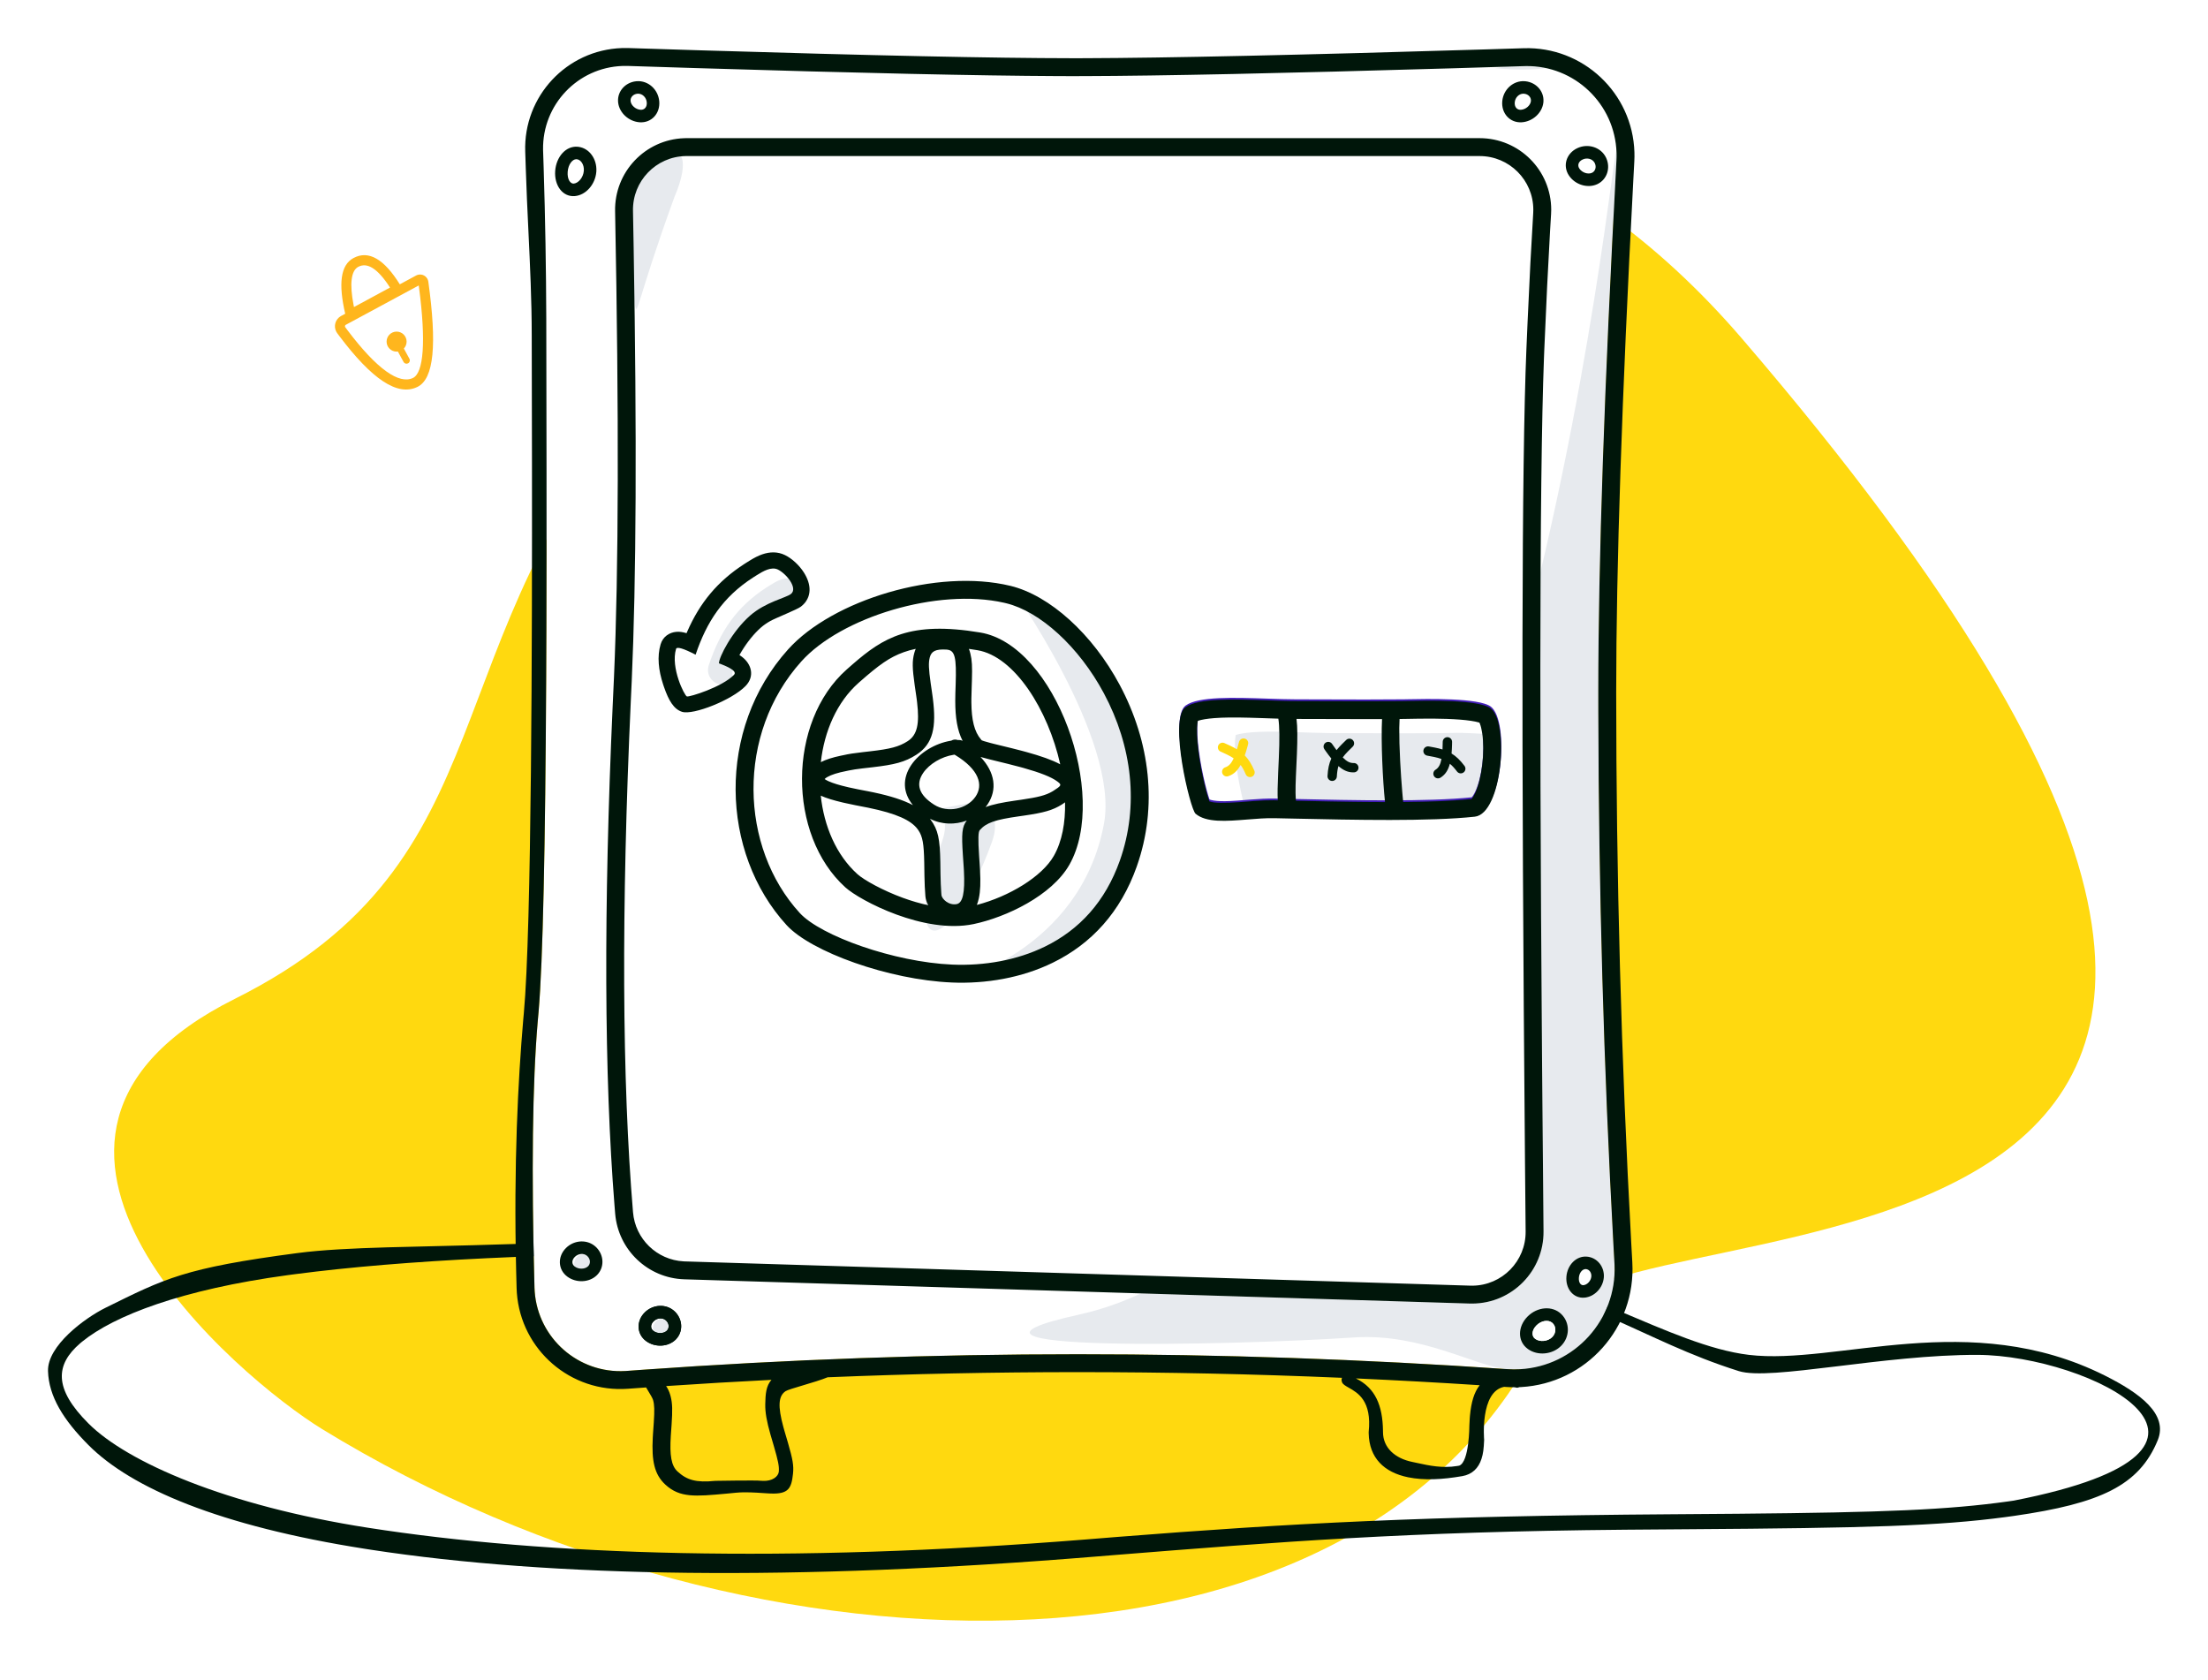<svg width="184" height="140" viewBox="0 0 184 140" fill="none" xmlns="http://www.w3.org/2000/svg">
<g filter="url(#filter0_d)">
<path d="M121.84 101.222C131.163 102.358 139.163 108.108 145.746 108.896C153.063 109.771 164.128 104.964 175.411 110.622C178.315 112.078 180.7 113.829 179.812 116.004C178.263 119.794 175.005 121.279 167.866 122.309L167.105 122.414C161.587 123.148 155.656 123.326 140.621 123.425L135.484 123.464C117.156 123.624 106.557 124.482 92.832 125.578L91.434 125.692C66.159 127.771 45.985 127.438 30.911 125.133L30.456 125.062C18.276 123.155 10.954 119.999 7.38 116.419C5.276 114.311 4.063 112.346 4.001 110.246C3.938 108.145 7.042 105.836 8.809 104.964C13.731 102.536 15.337 101.655 24.799 100.411C28.874 99.876 34.977 99.919 42.033 99.681C67.344 98.826 106.445 99.344 121.84 101.222Z" fill="white"/>
<path fill-rule="evenodd" clip-rule="evenodd" d="M129.234 105.808C114.886 138.284 62.962 137.238 26.833 115.072C19.933 110.839 -3.786 90.886 19.559 79.235C42.903 67.584 35.426 49.688 54.266 28.343C76.053 3.659 116.627 -9.002 145.162 24.21C217.688 108.623 134.066 94.873 129.234 105.808Z" fill="#FFD90F"/>
<path fill-rule="evenodd" clip-rule="evenodd" d="M33.317 19.691C32.023 17.612 30.727 16.814 29.452 17.504C28.372 18.088 28.193 19.648 28.767 22.144L28.423 22.329C27.95 22.584 27.773 23.175 28.028 23.648C28.05 23.689 28.075 23.728 28.103 23.765L28.288 24.012C30.98 27.584 33.114 29.047 34.779 28.243C36.178 27.566 36.414 24.686 35.695 19.474C35.644 19.109 35.319 18.85 34.957 18.876L34.911 18.881C34.829 18.892 34.749 18.918 34.676 18.957L33.317 19.691ZM29.499 21.584L32.501 19.96L32.494 19.949C31.461 18.348 30.587 17.838 29.849 18.238L29.815 18.257C29.27 18.59 29.119 19.635 29.466 21.421L29.499 21.584ZM34.895 19.787L28.819 23.064C28.751 23.1 28.726 23.184 28.762 23.252C28.766 23.258 28.769 23.263 28.773 23.269L28.952 23.508C31.413 26.773 33.265 28.048 34.416 27.492C35.291 27.069 35.52 24.501 34.912 19.908L34.895 19.787ZM33.654 25.041C33.797 24.891 33.884 24.688 33.884 24.465C33.884 24.004 33.511 23.631 33.05 23.631C32.59 23.631 32.216 24.004 32.216 24.465C32.216 24.925 32.59 25.299 33.05 25.299C33.087 25.299 33.122 25.296 33.157 25.292L33.632 26.162L33.649 26.19C33.729 26.303 33.883 26.341 34.009 26.273C34.144 26.2 34.193 26.031 34.12 25.896L33.654 25.041Z" fill="#FFB61D"/>
<path fill-rule="evenodd" clip-rule="evenodd" d="M121.84 101.222C131.163 102.358 139.163 108.108 145.746 108.896C153.063 109.771 164.128 104.964 175.411 110.622C178.315 112.078 180.7 113.829 179.812 116.004C178.263 119.794 175.005 121.279 167.866 122.309L167.105 122.414C161.587 123.148 155.656 123.326 140.621 123.425L135.484 123.464C117.156 123.624 106.557 124.482 92.832 125.578L91.434 125.692C66.159 127.771 45.985 127.438 30.911 125.133L30.456 125.062C18.276 123.155 10.954 119.999 7.38 116.419C5.276 114.311 4.063 112.346 4.001 110.246C3.938 108.145 7.042 105.836 8.809 104.964C13.731 102.536 15.337 101.655 24.799 100.411C28.874 99.876 34.977 99.919 42.033 99.681C67.344 98.826 106.445 99.344 121.84 101.222ZM24.59 102.171L23.97 102.253C15.152 103.449 9.515 105.625 6.845 107.794L6.678 107.933C4.628 109.7 4.436 111.686 7.384 114.623C10.606 117.833 18.825 121.456 30.677 123.302C45.514 125.614 65.461 126.285 90.512 124.275L93.138 124.063C107.601 122.926 118.697 122.321 139.233 122.177L144.902 122.134C157.128 122.024 162.325 121.805 167.341 121.108L167.818 121.039C189.971 116.706 173.986 108.931 164.816 108.896C156.962 108.866 147.529 111.075 144.902 110.248C136.622 107.642 132.371 103.651 121.84 102.375L118.778 102.008L116.164 101.884C73.321 99.894 42.788 99.792 24.59 102.171Z" fill="#00160A"/>
<path d="M52.337 1.5C52.185 1.495 52.033 1.495 51.881 1.5C48.132 1.629 45.189 4.743 45.257 8.482L45.26 8.595L45.306 9.996C45.437 14.204 45.51 18.396 45.523 22.57L45.546 35.416C45.551 40.039 45.548 44.212 45.534 48.298L45.516 52.631C45.443 66.428 45.246 76.11 44.882 80.325L44.811 81.113C44.371 86.264 44.28 93.662 44.541 103.291C44.544 103.402 44.549 103.514 44.558 103.625C44.846 107.528 48.214 110.469 52.109 110.244L52.227 110.237L53.521 110.142C65.621 109.279 77.722 108.847 89.822 108.847C101.666 108.847 113.601 109.261 125.626 110.088C125.974 110.112 126.323 110.114 126.671 110.094C131.231 109.837 134.729 105.968 134.545 101.42L134.539 101.282L134.447 99.642C133.64 84.868 133.222 70.094 133.193 55.32L133.192 53.678C133.192 42.91 133.696 28.142 134.704 9.367C134.716 9.157 134.718 8.946 134.711 8.736C134.585 4.66 131.211 1.451 127.149 1.511L127.026 1.514L120.878 1.7C106.91 2.112 96.739 2.327 90.359 2.346L89.265 2.347L88.14 2.344C81.627 2.316 71.545 2.093 57.887 1.674L52.337 1.5Z" fill="white"/>
<path fill-rule="evenodd" clip-rule="evenodd" d="M126.549 1.116C126.057 1.386 125.408 1.575 124.602 1.685C126.676 1.869 128.306 1.826 129.493 1.556L129.236 1.524C128.4 1.419 127.505 1.283 126.549 1.116Z" fill="#E7EAEE"/>
<path fill-rule="evenodd" clip-rule="evenodd" d="M48.564 100.527L48.622 100.53C48.98 100.554 49.233 100.834 49.2 101.143C49.162 101.497 48.784 101.84 48.372 101.868C48.044 101.891 47.816 101.638 47.852 101.247C47.891 100.836 48.212 100.529 48.564 100.527Z" fill="#E7EAEE"/>
<path fill-rule="evenodd" clip-rule="evenodd" d="M55.126 105.898L55.184 105.901C55.542 105.925 55.795 106.205 55.762 106.514C55.724 106.868 55.346 107.211 54.934 107.239C54.606 107.262 54.378 107.01 54.414 106.618C54.453 106.207 54.775 105.9 55.126 105.898Z" fill="#E7EAEE"/>
<path fill-rule="evenodd" clip-rule="evenodd" d="M89.895 105.546C75.658 108.688 102.389 108.133 112.817 107.445C118.492 107.07 123.024 109.905 125.626 110.084C125.974 110.108 126.323 110.11 126.671 110.091C131.231 109.833 134.728 105.964 134.545 101.416L134.538 101.278L134.447 99.638C133.64 84.864 133.222 70.09 133.193 55.316L133.192 53.675C133.192 42.906 133.696 28.138 134.704 9.364C134.715 9.153 134.718 8.942 134.711 8.732C134.584 4.657 126.775 97.407 89.895 105.546Z" fill="#E7EAEE"/>
<path d="M132.12 101.75L132.171 101.752C132.43 101.773 132.642 102.043 132.612 102.373C132.578 102.738 132.263 103.066 131.949 103.091C131.728 103.109 131.541 102.871 131.574 102.463C131.608 102.046 131.869 101.756 132.12 101.75Z" fill="white"/>
<path fill-rule="evenodd" clip-rule="evenodd" d="M132.031 104.133C131.104 104.206 130.452 103.378 130.533 102.38C130.612 101.411 131.35 100.641 132.236 100.711C133.108 100.78 133.734 101.576 133.651 102.471C133.571 103.33 132.864 104.067 132.031 104.133ZM132.17 101.753L132.12 101.751C131.869 101.758 131.608 102.047 131.574 102.464C131.541 102.872 131.727 103.11 131.948 103.092C132.263 103.068 132.577 102.739 132.611 102.374C132.642 102.044 132.43 101.774 132.17 101.753Z" fill="white"/>
<path d="M123.302 7.512C126.597 7.512 129.268 10.183 129.268 13.478C129.268 13.601 129.264 13.724 129.257 13.847L129.169 15.309C129.009 18.083 128.849 21.376 128.69 25.189L128.665 25.8C128.276 36.057 128.263 60.323 128.628 98.598C128.66 101.893 126.014 104.589 122.72 104.621C122.639 104.621 122.559 104.621 122.479 104.618L57.026 102.599C53.996 102.505 51.517 100.153 51.265 97.132L51.209 96.45C50.347 85.584 50.296 71.711 51.056 54.829L51.167 52.408C51.555 43.524 51.585 30.586 51.258 13.592C51.195 10.332 53.76 7.633 57.005 7.516L57.166 7.512L123.302 7.512Z" fill="white"/>
<path fill-rule="evenodd" clip-rule="evenodd" d="M79.296 77.87C82.188 77.992 85.157 77.479 87.732 76.221C90.957 74.645 93.384 72.001 94.727 68.21C96.497 63.216 95.847 57.817 93.303 53.065C91.039 48.835 87.48 45.616 84.199 44.82C84.199 44.82 93.303 57.627 91.999 64.628C90.005 75.333 79.296 77.87 79.296 77.87Z" fill="#E7EAEE"/>
<path fill-rule="evenodd" clip-rule="evenodd" d="M81.398 62.828C82.805 63.412 83.235 64.496 82.687 66.082L82.656 66.171C79.092 75.956 74.89 76.045 78.486 66.171C78.921 64.975 78.813 64.057 78.162 63.418C79.313 63.184 80.392 62.987 81.398 62.828Z" fill="#E7EAEE"/>
<path fill-rule="evenodd" clip-rule="evenodd" d="M59.078 51.387C60 48.648 61.347 46.588 63.863 44.96L64.183 44.757C64.726 44.417 65.395 44.031 65.939 44.294C66.631 44.629 67.632 45.85 67.023 46.329C66.61 46.654 64.909 46.999 63.627 48.123C62.113 49.449 61.024 51.585 61.024 52.108C61.024 53.815 58.534 53.005 59.078 51.387Z" fill="#E7EAEE"/>
<path fill-rule="evenodd" clip-rule="evenodd" d="M56.228 12.345C53.063 21.036 53.084 22.76 52.895 21.262C52.28 16.418 51.817 13.234 52.547 11.3C53.471 8.852 55.787 8.371 56.384 8.655C57.645 9.256 56.228 12.345 56.228 12.345Z" fill="#E7EAEE"/>
<path fill-rule="evenodd" clip-rule="evenodd" d="M108.304 57.016L107.25 56.983C106.001 56.952 105.101 56.959 104.345 57.018C103.739 57.066 103.286 57.148 103.029 57.229L102.979 57.246L102.973 57.27C102.945 57.412 102.925 57.602 102.916 57.831L102.913 57.919C102.896 58.607 102.979 59.526 103.145 60.552C103.28 61.394 103.465 62.268 103.658 63.005L103.707 63.187C103.782 63.462 103.854 63.701 103.917 63.887L103.94 63.953L103.968 63.964C104.356 64.101 105.127 64.118 106.614 64.008L107.624 63.929C108.305 63.879 108.801 63.858 109.29 63.864L114.037 63.963C114.702 63.975 115.302 63.985 115.889 63.993L116.956 64.005C119.619 64.16 122.546 64.044 122.91 63.381C124.021 61.359 124.544 57.195 124.021 57.167C123.079 57.117 121.938 57.058 121.396 57.065L120.146 57.088L119.011 57.097C118.493 57.1 117.953 57.102 117.373 57.102L110.867 57.087C110.444 57.084 110.03 57.074 109.283 57.049L108.304 57.016Z" fill="#E7EAEE"/>
<path fill-rule="evenodd" clip-rule="evenodd" d="M58.415 0.194L52.385 0.004C52.2 -0.002 52.014 -0.001 51.829 0.005C47.219 0.163 43.61 4.029 43.769 8.639L43.815 10.038C43.869 11.765 43.951 13.49 44.033 15.211C44.172 18.135 44.311 21.05 44.311 23.957L44.331 34.5C44.349 49.204 44.305 73.419 43.652 80.433L43.602 80.984C43.178 85.953 42.797 92.945 43.014 101.96L43.05 103.327C43.053 103.461 43.06 103.596 43.07 103.73C43.422 108.495 47.57 112.072 52.334 111.719L53.627 111.626L53.841 111.61C53.884 111.682 53.928 111.755 53.971 111.826C54.181 112.172 54.376 112.495 54.422 112.653C54.536 113.053 54.549 113.506 54.482 114.53L54.415 115.49L54.397 115.802C54.299 117.716 54.52 118.855 55.454 119.713C56.655 120.815 57.928 120.698 60.534 120.459L60.652 120.448L61.323 120.383C62.098 120.308 62.97 120.369 63.565 120.41L63.565 120.41C63.736 120.422 63.884 120.432 64 120.437L64.22 120.448C65.716 120.508 65.953 120.015 66.084 118.798C66.156 118.128 66.062 117.6 65.668 116.238L65.373 115.235L65.275 114.886C64.815 113.185 64.857 112.336 65.457 111.925C65.602 111.825 66.21 111.645 66.911 111.436C67.632 111.222 68.452 110.978 68.968 110.763C75.919 110.477 82.871 110.334 89.822 110.334C97.126 110.334 104.464 110.492 111.838 110.807C111.789 110.887 111.78 111.002 111.832 111.163C111.891 111.344 112.113 111.47 112.396 111.63C113.148 112.055 114.332 112.725 114.057 115.327L114.058 115.433C114.099 117.484 115.342 118.687 117.342 119.095C118.679 119.368 120.2 119.286 121.857 118.999C122.677 118.857 123.205 118.344 123.457 117.562C123.597 117.131 123.646 116.743 123.679 115.971C123.679 115.971 123.314 111.96 125.343 111.559C125.403 111.563 125.463 111.567 125.524 111.571C125.759 111.588 125.994 111.595 126.229 111.595C126.261 111.602 126.293 111.61 126.325 111.619C126.422 111.645 126.515 111.63 126.599 111.587C126.651 111.584 126.703 111.582 126.755 111.579C132.183 111.272 136.334 106.623 136.027 101.195L135.936 99.556C135.101 84.262 134.683 68.968 134.683 53.674C134.683 43.259 135.157 29.074 136.104 11.12L136.193 9.443C136.207 9.19 136.21 8.938 136.202 8.685C136.048 3.745 131.919 -0.135 126.979 0.018L123.848 0.115C108.333 0.585 97.169 0.83 90.357 0.85L89.266 0.851C82.906 0.846 72.622 0.627 58.415 0.194ZM123.307 111.424C119.859 111.201 116.419 111.012 112.987 110.858C114.631 111.656 115.216 113.145 115.249 115.205L115.25 115.327C115.25 116.659 116.287 117.53 117.681 117.814C117.828 117.844 117.977 117.877 118.13 117.91C119.094 118.119 120.195 118.358 121.417 118.157L121.602 118.126C122.447 117.814 122.447 114.779 122.447 114.779C122.456 114.533 122.465 114.372 122.479 114.176L122.497 113.956C122.603 112.851 122.834 112.026 123.307 111.424ZM55.856 112.242C55.775 111.959 55.659 111.71 55.51 111.495C58.436 111.297 61.362 111.124 64.289 110.977C63.832 111.486 63.789 112.174 63.772 112.997C63.757 113.705 63.901 114.458 64.202 115.52L64.22 115.583L64.495 116.521C64.832 117.68 64.934 118.164 64.905 118.57L64.899 118.639C64.859 119.016 64.375 119.441 63.557 119.393L63.411 119.386C63.061 119.332 59.607 119.393 59.607 119.393C58.013 119.554 57.245 119.332 56.463 118.614C55.938 118.132 55.797 117.276 55.901 115.636L55.965 114.716C56.046 113.513 56.039 112.95 55.888 112.36L55.856 112.242ZM51.88 1.496C52.032 1.49 52.185 1.49 52.337 1.495L57.886 1.67C71.544 2.088 81.627 2.312 88.14 2.34L89.265 2.343L90.358 2.341C96.739 2.323 106.909 2.107 120.877 1.696L127.025 1.509L127.149 1.506C131.211 1.446 134.584 4.656 134.711 8.731C134.718 8.942 134.715 9.152 134.704 9.363C133.696 28.137 133.191 42.906 133.191 53.674L133.193 55.315C133.222 70.089 133.64 84.864 134.447 99.638L134.538 101.278L134.545 101.416C134.728 105.963 131.23 109.832 126.671 110.09C126.323 110.11 125.974 110.107 125.626 110.084C113.601 109.256 101.666 108.843 89.822 108.843C77.722 108.843 65.621 109.274 53.521 110.138L52.226 110.232L52.108 110.24C48.213 110.464 44.846 107.524 44.557 103.62C44.549 103.509 44.543 103.398 44.54 103.286C44.279 93.658 44.37 86.26 44.811 81.109L44.881 80.32C45.246 76.106 45.442 66.423 45.515 52.627L45.534 48.293C45.547 44.207 45.55 40.035 45.545 35.411L45.523 22.566C45.509 18.391 45.437 14.2 45.305 9.991L45.259 8.59L45.256 8.477C45.188 4.738 48.131 1.624 51.88 1.496ZM129.268 13.478C129.268 10.183 126.597 7.512 123.302 7.512L57.165 7.512L57.005 7.516C53.759 7.633 51.195 10.333 51.258 13.593C51.584 30.586 51.554 43.525 51.166 52.408L51.055 54.829C50.295 71.711 50.347 85.585 51.209 96.45L51.264 97.132C51.517 100.154 53.995 102.506 57.026 102.599L122.478 104.619C122.558 104.621 122.639 104.622 122.719 104.621C126.014 104.59 128.659 101.893 128.628 98.599C128.263 60.323 128.275 36.057 128.665 25.8L128.689 25.19C128.849 21.377 129.008 18.083 129.169 15.309L129.256 13.848C129.264 13.725 129.268 13.601 129.268 13.478ZM57.222 9.004H123.302C125.773 9.004 127.776 11.007 127.776 13.478C127.776 13.57 127.773 13.663 127.768 13.755C127.611 16.271 127.456 19.274 127.301 22.766L127.199 25.127C126.805 34.55 126.767 57.116 127.083 92.859L127.136 98.613C127.16 101.084 125.176 103.106 122.705 103.13C122.645 103.13 122.584 103.13 122.524 103.128L57.072 101.108L56.973 101.104C54.745 100.987 52.937 99.242 52.751 97.008C51.832 86.002 51.771 71.784 52.569 54.362L52.644 52.75C53.021 44.367 53.074 32.346 52.805 16.676L52.749 13.564C52.701 11.093 54.666 9.052 57.136 9.004C57.165 9.004 57.194 9.004 57.222 9.004ZM54.936 4.429C55.031 5.443 54.296 6.257 53.306 6.189C52.4 6.127 51.604 5.404 51.511 4.533L51.506 4.469C51.448 3.603 52.112 2.867 53.002 2.772L53.069 2.766C54.019 2.701 54.846 3.452 54.936 4.429ZM53.185 3.807L53.127 3.809C52.769 3.834 52.516 4.113 52.549 4.422C52.587 4.776 52.965 5.119 53.377 5.147C53.705 5.17 53.933 4.918 53.897 4.526C53.859 4.115 53.537 3.808 53.185 3.807ZM47.907 12.338C46.875 12.429 46.179 11.436 46.265 10.245C46.349 9.078 47.151 8.14 48.143 8.228L48.207 8.235C49.119 8.354 49.748 9.251 49.697 10.256L49.692 10.326C49.607 11.354 48.837 12.255 47.907 12.338ZM48.066 9.269L48.016 9.267C47.699 9.271 47.351 9.699 47.306 10.321C47.261 10.942 47.529 11.323 47.814 11.298C48.202 11.263 48.606 10.791 48.652 10.24C48.695 9.718 48.401 9.299 48.066 9.269ZM125.189 4.429C125.095 5.443 125.83 6.257 126.82 6.189C127.725 6.127 128.522 5.404 128.615 4.533L128.62 4.469C128.678 3.603 128.014 2.867 127.124 2.772L127.057 2.766C126.107 2.701 125.28 3.452 125.189 4.429ZM126.941 3.807L126.998 3.809C127.357 3.834 127.61 4.113 127.577 4.422C127.539 4.776 127.161 5.119 126.748 5.147C126.42 5.17 126.193 4.918 126.229 4.526C126.267 4.115 126.589 3.808 126.941 3.807ZM130.749 10.631C130.195 9.808 130.532 8.765 131.457 8.339C132.349 7.929 133.413 8.27 133.831 9.125L133.859 9.186C134.223 10.004 133.917 10.947 133.138 11.33L133.08 11.357C132.28 11.712 131.255 11.384 130.749 10.631ZM132.899 9.596L132.872 9.545C132.695 9.241 132.268 9.116 131.893 9.288C131.536 9.452 131.431 9.776 131.615 10.048C131.846 10.392 132.332 10.547 132.657 10.403C132.941 10.277 133.057 9.918 132.899 9.596ZM47.169 99.987C46.446 100.704 46.485 101.799 47.288 102.384C48.021 102.918 49.096 102.876 49.727 102.269L49.772 102.223C50.373 101.597 50.338 100.606 49.716 99.961L49.669 99.914C48.983 99.253 47.868 99.297 47.169 99.987ZM48.911 100.636L48.954 100.675C49.213 100.924 49.226 101.301 49.003 101.516C48.746 101.763 48.236 101.783 47.902 101.54C47.636 101.346 47.624 101.006 47.904 100.73C48.197 100.44 48.641 100.411 48.911 100.636ZM53.85 107.753C53.048 107.169 53.008 106.073 53.732 105.357C54.43 104.666 55.546 104.623 56.231 105.283L56.279 105.331C56.9 105.975 56.935 106.966 56.334 107.593L56.289 107.638C55.658 108.245 54.584 108.287 53.85 107.753ZM55.517 106.044L55.474 106.005C55.203 105.781 54.759 105.809 54.466 106.099C54.187 106.376 54.199 106.715 54.465 106.909C54.799 107.152 55.309 107.132 55.565 106.886C55.789 106.67 55.775 106.294 55.517 106.044ZM127.295 105.704C126.464 106.542 126.442 107.775 127.327 108.409C128.138 108.99 129.352 108.875 130.078 108.16C130.831 107.419 130.853 106.227 130.112 105.502C129.363 104.768 128.105 104.887 127.295 105.704ZM129.349 106.218L129.391 106.257C129.698 106.558 129.689 107.079 129.346 107.416C128.977 107.78 128.327 107.841 127.935 107.56C127.618 107.333 127.626 106.853 128.037 106.439C128.453 106.019 129.032 105.951 129.349 106.218ZM132.03 104.129C131.104 104.203 130.452 103.374 130.533 102.376C130.611 101.407 131.35 100.638 132.236 100.708C133.108 100.777 133.734 101.572 133.651 102.467C133.571 103.326 132.864 104.064 132.03 104.129ZM132.17 101.749L132.12 101.748C131.869 101.754 131.607 102.043 131.574 102.461C131.541 102.869 131.727 103.106 131.948 103.089C132.263 103.064 132.577 102.735 132.611 102.37C132.642 102.04 132.43 101.77 132.17 101.749Z" fill="#00160A"/>
<path fill-rule="evenodd" clip-rule="evenodd" d="M53.732 105.356C53.008 106.073 53.047 107.168 53.85 107.752C54.583 108.287 55.658 108.245 56.289 107.638L56.334 107.592C56.935 106.966 56.9 105.975 56.279 105.33L56.231 105.283C55.545 104.622 54.43 104.666 53.732 105.356ZM55.474 106.005L55.516 106.044C55.775 106.293 55.788 106.67 55.565 106.885C55.309 107.132 54.799 107.152 54.464 106.908C54.199 106.715 54.186 106.375 54.466 106.099C54.759 105.809 55.203 105.78 55.474 106.005Z" fill="#00160A"/>
<path d="M129.349 106.222L129.391 106.261C129.698 106.562 129.689 107.083 129.346 107.421C128.977 107.784 128.327 107.845 127.935 107.565C127.617 107.337 127.626 106.857 128.037 106.443C128.453 106.023 129.032 105.955 129.349 106.222Z" fill="white"/>
<path fill-rule="evenodd" clip-rule="evenodd" d="M63.513 42.194C63.169 42.314 62.858 42.476 62.474 42.713L62.18 42.897L62.034 42.99C59.809 44.426 58.324 46.212 57.268 48.63L57.211 48.761L57.169 48.748C56.888 48.666 56.634 48.626 56.362 48.648C55.783 48.696 55.243 49.044 55.05 49.691C54.749 50.701 54.873 51.857 55.264 53.04L55.338 53.257C55.719 54.353 56.142 55.097 56.844 55.315C57.777 55.604 61.003 54.325 62.127 53.165C62.93 52.337 62.608 51.325 61.845 50.741L61.775 50.689L61.701 50.638L61.617 50.584L61.673 50.484C61.712 50.415 61.753 50.345 61.796 50.275C62.252 49.519 62.822 48.803 63.4 48.297C63.622 48.102 63.879 47.924 64.173 47.757C64.626 47.499 66.436 46.789 66.741 46.549C67.72 45.779 67.606 44.665 66.987 43.699C66.603 43.098 65.997 42.534 65.412 42.251C64.798 41.954 64.155 41.971 63.513 42.194ZM64.827 43.459C65.519 43.794 66.52 45.015 65.911 45.494C65.498 45.819 63.797 46.164 62.515 47.288C61.002 48.614 59.912 50.75 59.912 51.273L60.085 51.338C61.029 51.701 61.388 51.999 61.164 52.231C60.163 53.263 57.442 54.095 57.241 54.032C57.042 53.971 55.869 51.643 56.337 50.074C56.399 49.864 56.942 50.024 57.967 50.552C58.889 47.813 60.235 45.753 62.751 44.125L63.071 43.922C63.614 43.582 64.283 43.196 64.827 43.459Z" fill="#00160A"/>
<path fill-rule="evenodd" clip-rule="evenodd" d="M65.55 73.086C60.024 67.047 59.704 56.746 65.674 50.112C69.382 45.991 78.099 43.337 84.198 44.816C87.48 45.612 91.039 48.831 93.303 53.061C95.846 57.813 96.496 63.212 94.727 68.206C93.384 71.997 90.957 74.641 87.731 76.217C85.156 77.475 82.187 77.988 79.295 77.866C74.077 77.646 67.588 75.314 65.55 73.086ZM91.988 53.765C89.909 49.881 86.669 46.95 83.847 46.266L83.679 46.226C78.115 44.965 70.089 47.435 66.782 51.11C61.339 57.16 61.631 66.595 66.65 72.079C68.382 73.972 74.501 76.171 79.358 76.376C82.017 76.488 84.743 76.017 87.077 74.876C89.958 73.469 92.111 71.123 93.321 67.708C94.941 63.135 94.343 58.166 91.988 53.765ZM89.115 68.055C92.415 62.261 87.941 49.75 81.692 48.706C75.817 47.724 73.591 49.149 71.058 51.346L70.568 51.776C65.609 56.159 65.609 65.577 70.453 69.946C71.671 71.044 77.026 73.86 81.136 72.999C83.861 72.427 87.653 70.621 89.115 68.055ZM75.322 50.34C75.633 50.229 75.962 50.137 76.311 50.065C76.264 50.174 76.224 50.289 76.191 50.411C76.005 51.092 76.025 51.675 76.224 53.093L76.361 54.033C76.372 54.116 76.383 54.192 76.393 54.27L76.423 54.509C76.635 56.304 76.443 57.241 75.64 57.758C74.905 58.23 74.182 58.409 72.532 58.601L71.914 58.671C71.152 58.759 70.752 58.819 70.271 58.928L70.054 58.972C69.387 59.112 68.834 59.286 68.404 59.505C68.688 56.94 69.738 54.5 71.555 52.893C73.27 51.378 74.134 50.766 75.322 50.34ZM81.446 50.177C81.205 50.137 80.97 50.1 80.741 50.069C80.789 50.19 80.83 50.319 80.863 50.455C81.003 51.024 81.027 51.529 80.993 52.68L80.977 53.176C80.959 53.654 80.951 53.938 80.948 54.211L80.948 54.539C80.962 55.994 81.19 56.962 81.75 57.617L81.813 57.687L81.837 57.698C81.872 57.712 81.916 57.727 81.968 57.745L82.023 57.763C82.151 57.803 82.312 57.849 82.518 57.903L82.862 57.991L84.332 58.351C84.621 58.423 84.878 58.488 85.124 58.553L85.528 58.662C86.744 58.997 87.675 59.323 88.353 59.687C87.341 55.156 84.555 50.696 81.446 50.177ZM88.516 63.019C88.6 62.966 88.679 62.911 88.754 62.856C88.79 64.546 88.507 66.109 87.819 67.317C86.831 69.052 84.086 70.704 81.406 71.403C81.473 71.232 81.528 71.046 81.57 70.847C81.701 70.236 81.722 69.535 81.67 68.543L81.638 68.009L81.59 67.306C81.498 65.903 81.52 65.316 81.642 65.176C82.192 64.543 82.955 64.301 84.895 64.023L85.344 63.959C86.966 63.722 87.727 63.522 88.516 63.019ZM77.116 70.677C77.136 70.928 77.22 71.185 77.355 71.427C76.668 71.282 75.952 71.073 75.222 70.806C73.591 70.209 72.01 69.341 71.452 68.838C69.683 67.243 68.665 64.834 68.397 62.298C68.856 62.509 69.462 62.688 70.214 62.866L70.33 62.893C70.634 62.963 70.944 63.029 71.311 63.101L72.359 63.305C74.703 63.786 75.914 64.345 76.467 65.091L76.523 65.169C76.889 65.703 76.99 66.308 77.02 67.878L77.037 68.997C77.05 69.667 77.07 70.111 77.116 70.677ZM78.88 50.128L78.947 50.135C79.58 50.21 79.714 50.797 79.639 53.012L79.614 53.779C79.608 54.011 79.605 54.197 79.605 54.401C79.606 55.79 79.772 56.868 80.219 57.732C80.135 57.688 80.04 57.663 79.939 57.663L79.838 57.664L79.812 57.665L79.801 57.66C79.63 57.597 79.443 57.617 79.291 57.706L79.276 57.715L79.223 57.724C77.922 57.941 76.629 58.718 75.936 59.747C75.192 60.851 75.229 62.057 76.078 63.089C75.27 62.663 74.199 62.321 72.786 62.023L72.329 61.931C72.061 61.879 71.727 61.815 71.726 61.815L71.457 61.762C71.196 61.709 70.965 61.661 70.744 61.611L70.634 61.585C69.96 61.429 69.429 61.269 69.057 61.101L68.998 61.074C68.884 61.019 68.793 60.967 68.728 60.92L68.72 60.914L68.736 60.897C68.782 60.851 68.852 60.799 68.947 60.745C69.273 60.556 69.81 60.384 70.546 60.242L70.733 60.202C71.06 60.134 71.382 60.086 71.883 60.026L72.697 59.933C74.548 59.718 75.405 59.505 76.366 58.887C77.768 57.984 78.036 56.574 77.74 54.221L77.707 53.972C77.691 53.85 77.673 53.724 77.649 53.562L77.556 52.926C77.39 51.744 77.367 51.236 77.476 50.802L77.486 50.763C77.619 50.273 77.958 50.071 78.88 50.128ZM77.493 64.223C77.511 64.245 77.528 64.268 77.545 64.291C78.18 65.146 78.325 65.902 78.362 67.831L78.376 68.85C78.388 69.487 78.404 69.907 78.44 70.394L78.454 70.569C78.482 70.913 79.07 71.461 79.72 71.337C80.227 71.241 80.422 70.411 80.327 68.565L80.314 68.334L80.24 67.25C80.123 65.476 80.16 64.886 80.565 64.373C79.594 64.738 78.465 64.72 77.493 64.223ZM82.131 63.252C82.733 63.024 83.499 62.87 84.563 62.715L85.14 62.632C86.488 62.435 87.14 62.274 87.692 61.95L87.794 61.887C88.419 61.489 88.479 61.41 88.201 61.185L88.111 61.116C87.62 60.746 86.671 60.377 85.305 59.993L85.016 59.914C84.705 59.83 84.385 59.747 84.007 59.653L82.438 59.268C82.141 59.194 81.904 59.132 81.711 59.074C82.924 60.357 83.125 61.801 82.291 63.035L82.244 63.103C82.207 63.154 82.17 63.203 82.131 63.252ZM79.463 58.894L79.547 58.882L79.608 58.918C81.559 60.104 81.993 61.397 81.272 62.411C80.554 63.42 78.977 63.769 77.846 63.052C76.535 62.221 76.317 61.317 76.926 60.414C77.44 59.651 78.467 59.047 79.463 58.894Z" fill="#00160A"/>
<path fill-rule="evenodd" clip-rule="evenodd" d="M99.835 55.926C99.804 56.072 99.778 56.292 99.77 56.593C99.753 57.311 99.844 58.248 100.002 59.227C100.158 60.195 100.369 61.144 100.564 61.861C100.65 62.178 100.729 62.434 100.794 62.618C100.874 62.647 100.984 62.678 101.134 62.703C101.476 62.76 101.917 62.772 102.474 62.749C102.898 62.731 103.333 62.696 103.805 62.657C103.955 62.645 104.11 62.633 104.268 62.62C104.9 62.571 105.586 62.527 106.252 62.54C106.774 62.551 107.316 62.563 107.874 62.575C112.83 62.684 118.971 62.818 122.643 62.435C122.693 62.385 122.804 62.25 122.95 61.934C123.215 61.361 123.428 60.521 123.539 59.577C123.649 58.641 123.645 57.706 123.539 56.974C123.485 56.608 123.412 56.336 123.34 56.157C123.326 56.12 123.313 56.092 123.302 56.069C123.282 56.063 123.259 56.056 123.232 56.048C123.073 56.002 122.848 55.955 122.558 55.913C121.977 55.828 121.251 55.78 120.49 55.755C119.275 55.716 118.091 55.741 117.413 55.755C117.241 55.759 117.102 55.762 117.003 55.763C114.888 55.785 112.699 55.777 110.554 55.77C109.678 55.767 108.81 55.764 107.958 55.763C107.218 55.762 106.384 55.733 105.554 55.704C105.5 55.702 105.446 55.7 105.393 55.699C104.497 55.667 103.601 55.638 102.762 55.64C101.918 55.642 101.179 55.675 100.592 55.758C100.301 55.8 100.075 55.849 99.907 55.902C99.88 55.91 99.856 55.919 99.835 55.926ZM100.881 62.843C100.88 62.84 100.879 62.837 100.876 62.832C100.894 62.861 100.895 62.869 100.881 62.843ZM99.873 55.785C99.877 55.776 99.879 55.772 99.879 55.772C99.879 55.772 99.877 55.777 99.873 55.785ZM105.597 54.213C102.877 54.119 99.85 54.014 98.794 54.795C97.412 55.819 99.186 63.268 99.647 63.66C100.539 64.418 102.218 64.282 103.946 64.142C104.716 64.08 105.496 64.017 106.221 64.031C106.743 64.042 107.288 64.054 107.85 64.067C112.829 64.176 119.155 64.315 122.918 63.906C125.186 63.66 125.818 56.08 124.232 54.876C123.262 54.14 118.853 54.233 117.359 54.264C117.199 54.268 117.073 54.27 116.987 54.271C114.883 54.293 112.711 54.286 110.57 54.278C109.692 54.275 108.82 54.272 107.959 54.271C107.246 54.271 106.436 54.242 105.597 54.213Z" fill="#421EB7"/>
<path fill-rule="evenodd" clip-rule="evenodd" d="M107.943 54.416C108.803 54.417 109.675 54.42 110.553 54.423C112.359 54.429 114.187 54.435 115.977 54.424L116.971 54.416C117.056 54.415 117.182 54.412 117.342 54.409C118.836 54.377 123.245 54.284 124.215 55.02C125.801 56.224 125.17 63.804 122.902 64.05C119.138 64.459 112.813 64.32 107.834 64.211H107.834H107.834C107.272 64.199 106.727 64.187 106.205 64.176C105.48 64.161 104.699 64.224 103.929 64.287L103.929 64.287H103.929C102.201 64.427 100.523 64.563 99.63 63.804C99.17 63.413 97.396 55.963 98.777 54.94C99.833 54.158 102.861 54.263 105.581 54.358L105.581 54.358C106.256 54.381 106.912 54.404 107.515 54.413L107.516 54.412L107.517 54.413C107.662 54.414 107.804 54.416 107.943 54.416ZM106.124 55.869C106.27 55.873 106.404 55.878 106.528 55.882C106.628 56.499 106.64 57.584 106.568 59.184L106.515 60.339C106.468 61.419 106.45 62.154 106.481 62.691L106.131 62.683C105.641 62.677 105.145 62.699 104.465 62.749L103.455 62.828C101.967 62.937 101.196 62.921 100.808 62.783L100.781 62.773L100.758 62.706C100.694 62.52 100.622 62.281 100.547 62.006L100.499 61.825C100.306 61.088 100.121 60.214 99.985 59.372C99.82 58.345 99.737 57.426 99.754 56.738L99.757 56.65C99.765 56.421 99.786 56.231 99.814 56.09L99.819 56.066L99.87 56.049C100.126 55.968 100.579 55.885 101.186 55.838C101.941 55.779 102.842 55.771 104.091 55.803L105.144 55.835L106.124 55.869ZM110.878 62.783L107.995 62.722C107.979 62.553 107.968 62.345 107.964 62.105L107.963 62.053C107.958 61.675 107.966 61.315 107.992 60.681L108.076 58.816C108.127 57.536 108.129 56.606 108.044 55.907L114.214 55.922C114.544 55.921 114.862 55.92 115.17 55.919C115.075 57.775 115.225 61.021 115.418 62.834C114.898 62.833 114.357 62.83 113.797 62.825L112.73 62.812C112.142 62.805 111.542 62.795 110.878 62.783ZM116.933 62.829C119.225 62.809 121.065 62.735 122.492 62.593L122.625 62.58L122.643 62.561C122.719 62.475 122.808 62.336 122.899 62.151L122.933 62.079C123.201 61.499 123.413 60.655 123.522 59.721C123.631 58.796 123.63 57.859 123.522 57.119C123.472 56.778 123.403 56.497 123.324 56.301L123.301 56.249L123.285 56.214L123.225 56.195C123.065 56.148 122.846 56.102 122.578 56.063C122.05 55.984 121.369 55.931 120.573 55.903C119.833 55.877 119.08 55.873 118.237 55.885L116.986 55.907L116.631 55.91C116.619 56.112 116.611 56.352 116.607 56.62L116.606 56.708C116.6 57.435 116.626 58.351 116.678 59.365L116.689 59.569C116.731 60.364 116.788 61.186 116.849 61.909L116.885 62.33C116.902 62.51 116.918 62.677 116.933 62.829ZM110.365 58.426L110.501 58.621C110.656 58.84 110.803 59.034 110.943 59.205C110.755 59.614 110.657 60.073 110.626 60.663C110.615 60.878 110.78 61.062 110.995 61.073C111.209 61.084 111.393 60.919 111.404 60.704C111.422 60.364 111.463 60.083 111.537 59.834C111.969 60.211 112.346 60.351 112.743 60.358L112.82 60.358C113.035 60.358 113.209 60.184 113.209 59.969C113.209 59.767 113.056 59.601 112.859 59.581L112.82 59.579L112.754 59.579C112.5 59.574 112.244 59.466 111.895 59.114C112.008 58.956 112.145 58.798 112.309 58.63L112.727 58.216C112.88 58.065 112.881 57.818 112.73 57.665C112.578 57.513 112.331 57.511 112.179 57.663L111.829 58.007C111.659 58.177 111.51 58.341 111.379 58.505L111.238 58.312C111.164 58.211 111.088 58.102 111.007 57.986C110.886 57.808 110.643 57.763 110.466 57.885C110.288 58.007 110.243 58.249 110.365 58.426ZM121.003 58.056L121.007 57.818C121.008 57.603 120.835 57.427 120.62 57.425C120.405 57.423 120.229 57.596 120.227 57.811C120.226 58.048 120.219 58.26 120.209 58.45C120.01 58.387 119.795 58.335 119.559 58.289L119.076 58.199C118.865 58.159 118.661 58.298 118.621 58.509C118.581 58.72 118.719 58.924 118.931 58.964L119.508 59.073C119.738 59.121 119.94 59.175 120.123 59.244C120.03 59.731 119.878 59.963 119.67 60.11L119.616 60.146L119.584 60.17C119.433 60.297 119.398 60.52 119.511 60.687C119.631 60.865 119.874 60.912 120.052 60.792L120.115 60.749C120.44 60.521 120.675 60.194 120.822 59.64C121.022 59.805 121.214 60.015 121.419 60.287C121.548 60.459 121.793 60.493 121.964 60.364C122.136 60.234 122.171 59.99 122.041 59.818C121.685 59.346 121.347 59.02 120.963 58.786C120.983 58.566 120.996 58.324 121.003 58.056Z" fill="#00160A"/>
<path fill-rule="evenodd" clip-rule="evenodd" d="M104.006 58.018L103.945 58.248C103.874 58.507 103.803 58.739 103.73 58.947C104.046 59.267 104.295 59.665 104.526 60.209C104.61 60.408 104.518 60.636 104.32 60.72C104.122 60.804 103.893 60.712 103.809 60.514C103.676 60.2 103.541 59.95 103.386 59.742C103.11 60.244 102.803 60.505 102.433 60.647L102.361 60.673C102.158 60.747 101.935 60.643 101.861 60.441C101.792 60.251 101.88 60.043 102.057 59.957L102.094 59.941L102.155 59.919C102.393 59.826 102.597 59.638 102.804 59.188C102.643 59.078 102.46 58.976 102.249 58.874L101.715 58.629C101.519 58.538 101.434 58.307 101.524 58.112C101.614 57.916 101.846 57.831 102.041 57.921L102.488 58.125C102.705 58.227 102.902 58.329 103.08 58.439C103.136 58.257 103.193 58.053 103.252 57.824C103.306 57.615 103.518 57.49 103.727 57.544C103.935 57.597 104.06 57.81 104.006 58.018Z" fill="#FFD90F"/>
</g>
<defs>
<filter id="filter0_d" x="0" y="0" width="184" height="139.048" filterUnits="userSpaceOnUse" color-interpolation-filters="sRGB">
<feFlood flood-opacity="0" result="BackgroundImageFix"/>
<feColorMatrix in="SourceAlpha" type="matrix" values="0 0 0 0 0 0 0 0 0 0 0 0 0 0 0 0 0 0 127 0"/>
<feOffset dy="4"/>
<feGaussianBlur stdDeviation="2"/>
<feColorMatrix type="matrix" values="0 0 0 0 0 0 0 0 0 0 0 0 0 0 0 0 0 0 0.25 0"/>
<feBlend mode="normal" in2="BackgroundImageFix" result="effect1_dropShadow"/>
<feBlend mode="normal" in="SourceGraphic" in2="effect1_dropShadow" result="shape"/>
</filter>
</defs>
</svg>
